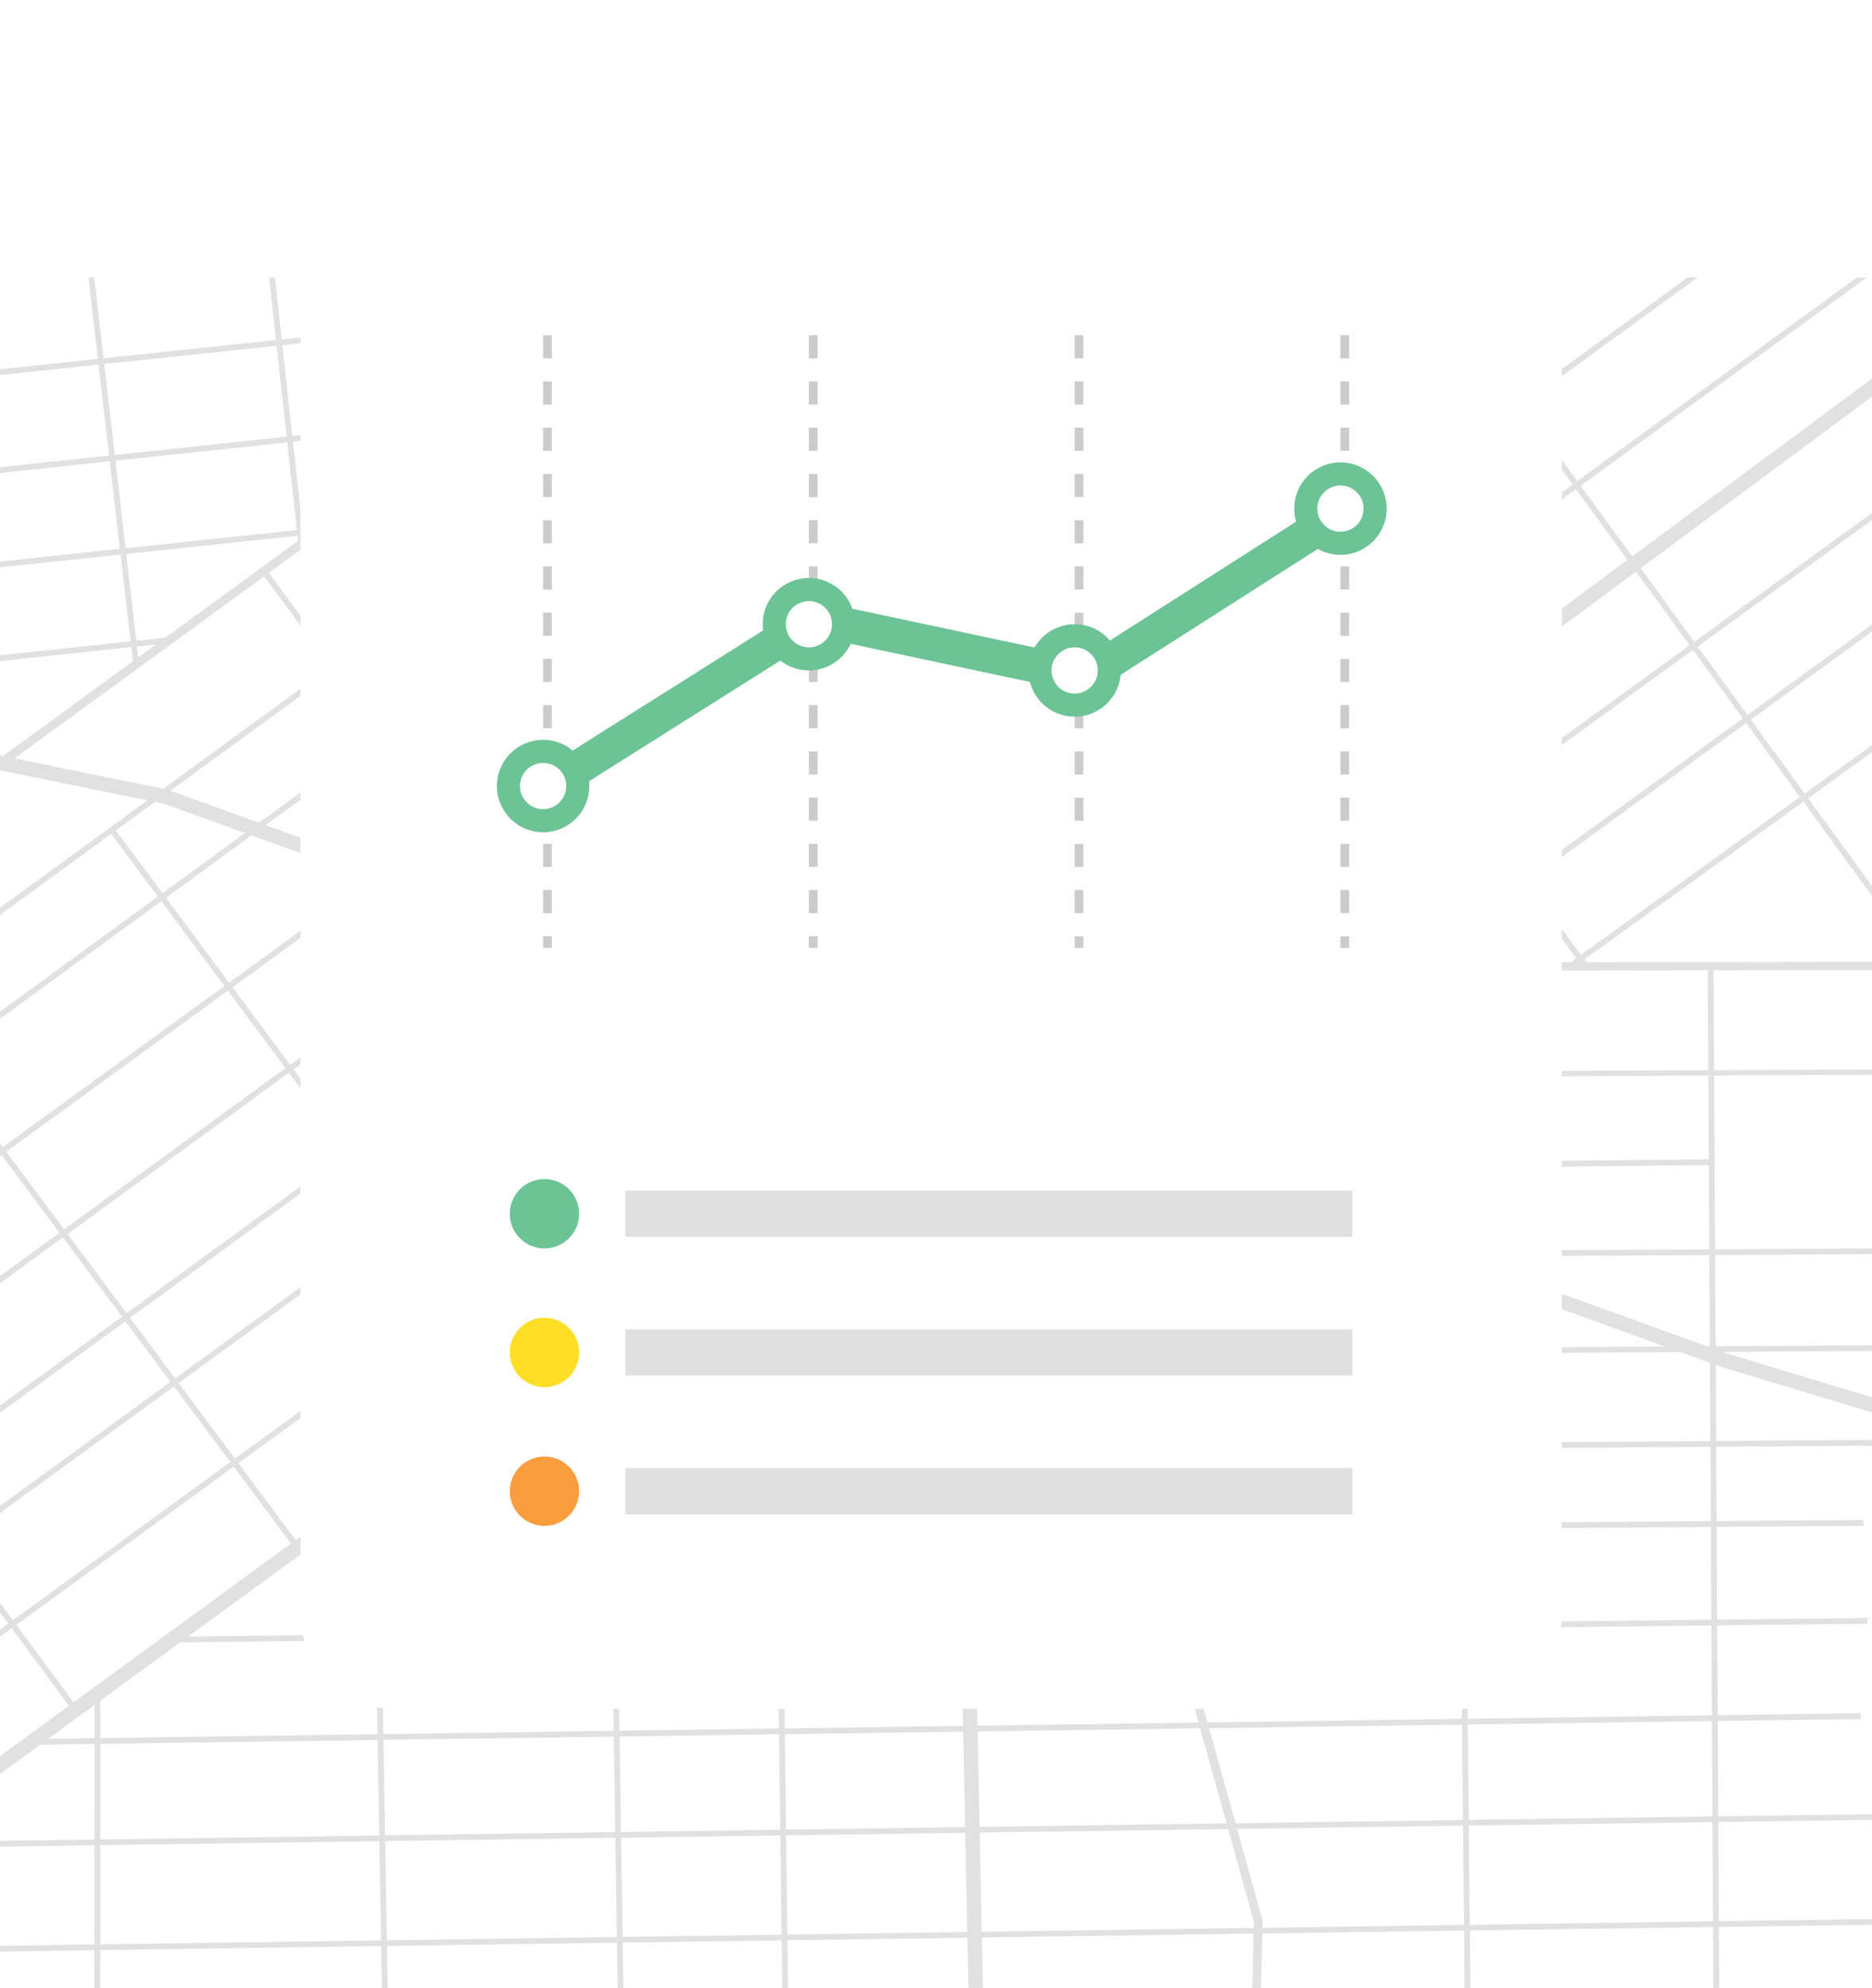 <svg width="162" height="172" viewBox="0 0 162 172" fill="none" xmlns="http://www.w3.org/2000/svg">
<g opacity="0.15" clip-path="url(#clip0)">
<path fill-rule="evenodd" clip-rule="evenodd" d="M136.386 42.317L117.471 56.086L122.048 62.364L140.841 48.438L136.386 42.317ZM136.092 41.913L117.176 55.682L112.387 49.113L131.311 35.343L136.092 41.913ZM136.791 42.022L161.504 24.032L161.21 23.628L136.496 41.618L131.715 35.049L154.137 18.734L153.843 18.33L131.421 34.645L127.488 29.241L135.874 23.125L135.579 22.721L127.194 28.837L122.09 21.825L121.686 22.119L126.79 29.132L107.875 42.926L102.884 36.081L120.865 22.985L120.571 22.581L102.59 35.677L97.74 29.026L107.377 22.025L107.083 21.62L88.852 34.864L90.212 22.582L89.958 22.554L93.869 19.703L93.574 19.299L89.221 22.473L88.97 22.445L88.944 22.674L72.424 34.718L68.41 29.287L77.229 22.858L76.935 22.454L68.113 28.884L62.213 20.9L61.609 21.345L67.507 29.326L48.429 43.232L42.703 35.385L58.637 23.767L58.196 23.161L53.983 26.232L24.378 29.362L22.153 9.197L21.656 9.252L23.88 29.415L8.968 30.991L7.638 19.501L7.141 19.558L8.47 31.044L-0.625 32.005L-0.572 32.502L8.528 31.54L9.439 39.41L-1.234 40.548L-1.181 41.045L9.496 39.907L10.372 47.477L-10.3 49.67L-10.247 50.167L10.43 47.973L11.299 55.484L-24.477 59.298L-24.424 59.795L11.356 55.981L11.498 57.209L0.248 65.412L-0.007 65.36L-0.064 65.639L-15.284 76.736L-14.842 77.342L-0.124 66.611L12.76 69.231L-0.733 79.066L-0.438 79.47L9.621 72.138L13.657 77.56L-0.63 87.976L-0.335 88.38L13.955 77.962L19.417 85.301L0.243 99.229L-9.453 86.217L-9.854 86.516L-0.161 99.522L-1.915 100.797L-1.621 101.201L0.138 99.923L5.147 106.646L-2.719 112.374L-2.424 112.778L5.446 107.047L10.553 113.9L-3.457 124.117L-3.162 124.521L10.852 114.301L14.754 119.537L-4.022 133.2L-7.541 128.433L-7.943 128.73L0.716 140.459L-4.426 144.202L-4.132 144.606L1.013 140.862L5.961 147.565L-7.796 157.616L-7.059 158.626L3.468 150.935L8.183 150.868L8.178 159.136L-7.162 159.356L-7.15 159.848L8.177 159.629L8.172 168.213L-7.794 168.441L-7.782 168.934L8.171 168.706L8.162 183.437L8.662 183.437L8.671 168.699L32.988 168.351L33.265 184.328L33.765 184.32L33.488 168.344L53.387 168.059L53.692 188.468L54.192 188.461L54.126 184.08L67.841 183.959L67.891 187.938L68.391 187.932L68.341 183.955L84.044 183.817L84.144 188.705L85.393 188.679L85.294 183.806L108.048 183.606L107.875 189.951L108.625 189.972L108.798 183.6L126.862 183.441L126.92 189.217L127.42 189.212L127.362 183.437L148.34 183.252L148.386 191.405L148.886 191.402L148.84 183.248L151.345 183.226L151.341 182.726L148.837 182.748L148.799 175.901L159.834 175.804L159.83 175.304L148.796 175.401L148.748 166.696L165.374 166.459L165.362 165.966L148.745 166.203L148.697 157.62L166.006 157.373L165.994 156.88L148.695 157.128L148.649 148.88L161.023 148.705L161.016 148.205L148.646 148.38L148.603 140.613L161.583 140.47L161.577 139.97L148.6 140.113L148.555 132.089L161.263 131.997L161.259 131.497L148.552 131.589L148.516 125.16L165.64 125.039L165.636 124.539L148.514 124.66L148.477 118.072L149.015 118.266C149.025 118.27 149.036 118.274 149.046 118.277L161.99 122.186L162.352 120.989L149.424 117.085L149.044 116.948L163.041 116.864L163.031 116.374L148.468 116.461L148.424 108.569L163.959 108.483L163.949 107.993L148.421 108.079L148.337 93.04L174.017 92.929L173.984 92.472L148.335 92.583L148.287 83.939L167.556 83.91L167.527 83.199L137.273 83.244L137.101 83.008L156.062 69.35L165.158 81.847L165.562 81.552L156.468 69.058L163.688 63.858L163.396 63.452L156.174 68.654L151.517 62.255L172.898 46.721L172.604 46.317L151.223 61.851L146.915 55.933L166.459 41.764L166.165 41.359L146.621 55.528L141.979 49.151L164.112 32.749L163.368 31.745L141.243 48.14L136.791 42.022ZM148.337 182.752L148.299 175.906L127.288 176.09L127.357 182.937L148.337 182.752ZM126.857 182.941L126.788 176.095L108.998 176.251L108.812 183.099L126.857 182.941ZM108.061 183.106L108.248 176.257L85.145 176.46L85.284 183.306L108.061 183.106ZM84.034 183.317L83.895 176.471L68.25 176.609L68.335 183.455L84.034 183.317ZM67.835 183.459L67.641 167.856L53.887 168.052L54.119 183.58L67.835 183.459ZM83.885 175.971L68.244 176.109L68.141 167.848L83.715 167.626L83.885 175.971ZM108.261 175.757L85.135 175.96L84.965 167.608L108.492 167.272L108.261 175.757ZM126.783 175.595L109.012 175.751L109.243 167.261L126.697 167.011L126.783 175.595ZM148.296 175.406L127.283 175.59L127.197 167.004L148.248 166.703L148.296 175.406ZM147.787 83.939L147.835 92.585L126.45 92.677L126.363 83.971L147.787 83.939ZM147.837 93.042L126.455 93.135L126.529 100.506L147.878 100.288L147.837 93.042ZM125.863 83.972L125.95 92.679L103.348 92.777L102.353 84.006L125.863 83.972ZM125.955 93.137L103.4 93.234L103.889 97.545C103.893 97.58 103.892 97.615 103.886 97.65L103.407 100.452L124.868 108.209L126.106 108.202L125.955 93.137ZM101.598 84.007L102.594 92.78L83.445 92.863L83.438 92.51L85.399 91.077L85.402 91.074L94.925 84.017L101.598 84.007ZM102.646 93.238L83.676 93.32L102.691 100.193L103.138 97.576L102.646 93.238ZM147.881 100.788L147.921 108.082L126.606 108.199L126.534 101.006L147.881 100.788ZM147.924 108.572L126.611 108.689L126.613 108.84L147.711 116.466L147.968 116.464L147.924 108.572ZM102.409 108.333L121.246 108.229L103.193 101.703L102.352 106.619L102.409 108.333ZM122.582 108.712L102.426 108.823L102.689 116.735L126.19 116.595L126.124 109.992L122.582 108.712ZM101.602 106.606L101.659 108.337L83.761 108.436L83.612 101.089L101.481 101.085L102.477 101.444L101.607 106.53C101.602 106.555 101.601 106.58 101.602 106.606ZM100.099 100.585L83.48 94.578L83.602 100.589L100.099 100.585ZM82.352 100.59L82.22 94.122L81.558 93.883L72.374 100.592L82.352 100.59ZM71.69 101.092L67.348 104.265L67.401 108.527L82.511 108.443L82.362 101.09L71.69 101.092ZM101.675 108.827L83.771 108.926L83.932 116.847L101.938 116.74L101.675 108.827ZM82.521 108.933L67.407 109.017L67.506 116.945L82.682 116.855L82.521 108.933ZM66.852 104.627L66.901 108.529L61.469 108.56L66.852 104.627ZM66.907 109.019L60.793 109.053L53.09 114.681L53.125 117.031L67.006 116.948L66.907 109.019ZM8.672 168.206L32.98 167.858L32.831 159.277L8.677 159.622L8.672 168.206ZM8.678 159.129L32.823 158.784L32.679 150.521L8.683 150.861L8.678 159.129ZM8.683 150.361L32.671 150.021L32.53 141.892L15.59 142.079L8.685 147.123L8.683 150.361ZM8.185 147.488L4.166 150.425L8.183 150.368L8.185 147.488ZM33.322 158.777L33.179 150.514L53.121 150.232L53.244 158.492L33.322 158.777ZM33.48 167.851L33.331 159.27L53.252 158.985L53.38 167.567L33.48 167.851ZM33.03 141.886L33.171 150.014L53.113 149.732L52.993 141.667L33.03 141.886ZM52.985 141.167L33.021 141.387L32.875 132.924L52.86 132.78L52.985 141.167ZM32.521 141.392L32.375 132.928L28.073 132.959L16.285 141.571L32.521 141.392ZM52.853 132.28L32.866 132.424L32.815 129.494L37.679 125.94L52.756 125.834L52.853 132.28ZM32.366 132.428L32.322 129.855L28.764 132.454L32.366 132.428ZM68.134 167.356L83.705 167.133L83.53 158.552L68.027 158.774L68.134 167.356ZM68.021 158.281L83.52 158.059L83.352 149.804L67.918 150.022L68.021 158.281ZM67.418 150.029L67.521 158.288L53.744 158.485L53.621 150.225L67.418 150.029ZM67.912 149.522L83.342 149.304L83.18 141.334L67.812 141.503L67.912 149.522ZM67.312 141.509L67.412 149.529L53.613 149.725L53.493 141.661L67.312 141.509ZM67.806 141.003L83.17 140.834L83.002 132.562L67.702 132.673L67.806 141.003ZM67.202 132.676L67.306 141.009L53.485 141.161L53.36 132.776L67.202 132.676ZM67.696 132.173L82.992 132.062L82.861 125.622L67.615 125.73L67.696 132.173ZM67.115 125.733L67.196 132.176L53.353 132.276L53.256 125.831L67.115 125.733ZM67.609 125.23L82.85 125.122L82.692 117.345L67.512 117.435L67.609 125.23ZM67.012 117.438L67.109 125.233L53.249 125.331L53.132 117.521L67.012 117.438ZM67.527 158.781L67.634 167.363L53.88 167.56L53.751 158.978L67.527 158.781ZM148.197 157.628L148.245 166.211L127.192 166.512L127.106 157.929L148.197 157.628ZM148.149 148.887L148.195 157.135L127.101 157.436L127.018 149.186L148.149 148.887ZM148.103 140.619L148.146 148.387L127.013 148.686L126.934 140.852L148.103 140.619ZM148.055 132.093L148.1 140.119L126.929 140.352L126.848 132.246L148.055 132.093ZM148.016 125.164L148.052 131.593L126.843 131.746L126.778 125.313L148.016 125.164ZM147.976 117.891L148.014 124.664L126.773 124.813L126.695 117.081L145.427 116.969L147.976 117.891ZM126.69 116.592L144.093 116.487L126.626 110.174L126.69 116.592ZM126.195 117.084L102.705 117.225L102.963 124.981L126.273 124.817L126.195 117.084ZM126.278 125.317L102.979 125.481L103.193 131.916L126.343 131.749L126.278 125.317ZM126.348 132.249L103.21 132.416L103.482 140.61L126.429 140.357L126.348 132.249ZM126.434 140.857L103.499 141.11L103.661 145.999L104.496 149.005L126.513 148.693L126.434 140.857ZM126.518 149.193L104.635 149.503L106.92 157.725L126.601 157.444L126.518 149.193ZM126.606 157.936L107.056 158.216L109.257 166.134C109.267 166.17 109.272 166.208 109.271 166.245L109.256 166.768L126.692 166.519L126.606 157.936ZM101.955 117.229L83.942 117.337L84.1 125.114L102.212 124.986L101.955 117.229ZM52.749 125.334L52.595 115.043L38.37 125.435L52.749 125.334ZM84.111 125.613L102.229 125.486L102.443 131.922L84.242 132.053L84.111 125.613ZM102.459 132.422L84.252 132.553L84.42 140.82L102.732 140.618L102.459 132.422ZM11.256 114.006L15.159 119.243L34.307 105.31L30.393 100.05L11.256 114.006ZM30.797 99.755L34.712 105.015L53.44 91.388L49.539 86.088L30.797 99.755ZM49.943 85.793L53.844 91.093L60.481 86.264L53.003 83.561L49.943 85.793ZM52.436 83.356L49.646 85.391L46.594 81.245L52.436 83.356ZM54.222 82.673L61.701 85.376L72.72 77.359L68.825 72.023L54.222 82.673ZM68.53 71.619L53.654 82.468L45.261 79.434L44.597 78.532L63.518 64.752L68.53 71.619ZM69.229 71.728L73.124 77.065L83.778 69.312L84.766 60.397L69.229 71.728ZM84.84 59.724L68.934 71.324L63.922 64.458L83.13 50.468L85.509 53.687L84.84 59.724ZM86.134 59.4L85.146 68.317L92.413 63.029L88.471 57.695L86.134 59.4ZM88.174 57.293L86.209 58.726L86.603 55.167L88.174 57.293ZM89.077 57.253L93.019 62.588L111.688 49.004L107.766 43.624L89.077 57.253ZM107.471 43.22L88.78 56.851L86.724 54.07L87.474 47.305L102.48 36.375L107.471 43.22ZM108.17 43.33L112.092 48.709L131.017 34.939L127.084 29.536L108.17 43.33ZM49.242 85.685L40.346 92.173L35.336 85.277L42.77 79.863L45.748 80.939L49.242 85.685ZM39.942 92.468L30.499 99.354L25.405 92.51L34.932 85.572L39.942 92.468ZM30.095 99.649L10.957 113.605L5.85 106.752L25.001 92.804L30.095 99.649ZM11.963 56.87L11.854 55.928L13.496 55.752L11.963 56.87ZM11.796 55.431L14.304 55.163L25.796 46.784L25.748 46.348L10.927 47.921L11.796 55.431ZM26.245 46.295L26.262 46.445L26.504 46.268L26.245 46.295ZM27.311 45.679L26.19 45.798L25.354 38.217L39.635 36.694L27.311 45.679ZM25.693 45.851L10.869 47.424L9.993 39.854L24.857 38.27L25.693 45.851ZM9.025 31.488L23.935 29.912L24.802 37.773L9.936 39.358L9.025 31.488ZM24.432 29.859L25.299 37.719L40.443 36.105L53.176 26.82L24.432 29.859ZM141.577 49.448L122.785 63.373L127.285 69.546L146.216 55.822L141.577 49.448ZM146.51 56.226L127.58 69.95L131.907 75.885L150.818 62.145L146.51 56.226ZM151.112 62.549L132.202 76.289L136.806 82.604L155.768 68.946L151.112 62.549ZM111.982 49.408L116.772 55.976L98.15 69.532L93.316 62.99L111.982 49.408ZM97.335 29.319L102.185 35.971L87.548 46.632L88.777 35.536L97.335 29.319ZM121.646 62.661L117.067 56.38L98.448 69.934L101.115 73.543C101.154 73.596 101.178 73.658 101.186 73.724L101.615 77.505L121.646 62.661ZM101.778 78.94L122.383 63.671L126.88 69.839L108.332 83.286L102.272 83.295L101.778 78.94ZM109.185 83.285L127.175 70.243L131.503 76.179L121.748 83.267L109.185 83.285ZM122.6 83.265L131.797 76.583L136.401 82.896L135.915 83.246L122.6 83.265ZM48.026 43.526L42.298 35.68L23.266 49.557L29.023 57.377L48.026 43.526ZM48.32 43.93L52.303 49.387L33.326 63.221L29.32 57.78L48.32 43.93ZM52.707 49.092L48.724 43.636L67.804 29.728L71.818 35.16L52.707 49.092ZM52.598 49.791L33.622 63.624L39.07 71.025L58.039 57.246L52.598 49.791ZM58.444 56.952L53.002 49.496L72.115 35.562L77.625 43.019L58.444 56.952ZM58.334 57.65L39.367 71.427L44.301 78.129L63.223 64.348L58.334 57.65ZM63.627 64.054L58.739 57.356L77.922 43.421L82.833 50.066L63.627 64.054ZM73.014 77.763L62.269 85.582L71.513 88.923L77.813 84.337L73.014 77.763ZM78.217 84.043L73.419 77.469L83.704 69.984L82.492 80.931L78.217 84.043ZM78.107 84.741L72.08 89.128L81.357 92.481L82.175 91.884L82.142 90.268L78.107 84.741ZM82.124 89.395L78.512 84.446L82.417 81.603L82.04 85.007C82.037 85.034 82.036 85.061 82.036 85.089L82.124 89.395ZM1.244 65.614L22.862 49.852L28.619 57.672L14.129 68.234L1.244 65.614ZM14.745 68.403L28.916 58.074L32.922 63.516L22.415 71.176L14.745 68.403ZM22.982 71.381L33.218 63.919L38.666 71.319L33.398 75.145L22.982 71.381ZM33.966 75.351L38.962 71.721L43.897 78.424L43.422 78.769L33.966 75.351ZM43.99 78.974L44.193 78.826L44.415 79.128L43.99 78.974ZM35.01 105.417L53.737 91.79L58.565 98.348L39.875 111.954L35.01 105.417ZM54.141 91.496L58.969 98.054L70.293 89.811L61.049 86.47L54.141 91.496ZM40.173 112.355L58.861 98.751L63.728 105.361L45.098 118.972L40.173 112.355ZM59.265 98.457L64.131 105.066L80.14 93.371L70.86 90.016L59.265 98.457ZM-3.725 133.602L1.12 140.165L19.925 126.476L15.053 119.938L-3.725 133.602ZM1.417 140.567L6.365 147.27L25.178 133.525L20.224 126.877L1.417 140.567ZM44.694 119.267L25.582 133.23L20.628 126.583L39.769 112.649L44.694 119.267ZM39.471 112.248L20.329 126.182L15.457 119.644L34.606 105.711L39.471 112.248ZM24.703 92.403L5.551 106.351L0.542 99.63L19.716 85.702L24.703 92.403ZM42.203 79.657L25.107 92.109L20.12 85.408L32.744 76.238L42.203 79.657ZM32.176 76.033L19.822 85.007L14.359 77.667L21.764 72.269L32.176 76.033ZM21.196 72.064L14.061 77.266L10.025 71.843L13.424 69.366L14.126 69.508L21.196 72.064ZM78.232 42.578L72.721 35.12L88.87 23.348L87.484 35.857L78.232 42.578ZM87.41 36.529L78.529 42.98L83.439 49.624L86.18 47.628L87.41 36.529ZM85.631 52.59L83.737 50.026L86.106 48.301L85.631 52.59ZM85.072 68.989L92.71 63.431L97.544 69.973L83.859 79.935L85.072 68.989ZM97.841 70.376L83.785 80.608L83.287 85.104L83.406 90.984L84.658 90.07L84.661 90.067L100.918 78.021L100.452 73.908L97.841 70.376ZM101.081 79.456L101.517 83.296L95.887 83.305L101.081 79.456ZM102.748 141.118L84.43 141.32L84.592 149.286L103.721 149.016L102.926 146.157C102.919 146.128 102.914 146.099 102.913 146.069L102.748 141.118ZM103.859 149.514L84.602 149.786L84.77 158.041L106.145 157.736L103.859 149.514ZM106.281 158.227L84.78 158.534L84.955 167.115L108.506 166.779L108.519 166.281L106.281 158.227Z" fill="#333333"/>
</g>
<g filter="url(#filter0_d)">
<rect x="26" y="10" width="109.151" height="137.834" rx="8" fill="white"/>
</g>
<line opacity="0.25" x1="47.375" y1="29" x2="47.375" y2="82" stroke="#333333" stroke-width="0.75" stroke-dasharray="2 2"/>
<line opacity="0.25" x1="70.375" y1="29" x2="70.375" y2="82" stroke="#333333" stroke-width="0.75" stroke-dasharray="2 2"/>
<line opacity="0.25" x1="93.375" y1="29" x2="93.375" y2="82" stroke="#333333" stroke-width="0.75" stroke-dasharray="2 2"/>
<line opacity="0.25" x1="116.375" y1="29" x2="116.375" y2="82" stroke="#333333" stroke-width="0.75" stroke-dasharray="2 2"/>
<path d="M47.5 68L70.5 53.5L94 58.5L117.5 43.5" stroke="#6CC396" stroke-width="3"/>
<circle cx="70" cy="54" r="3" fill="white" stroke="#6CC396" stroke-width="2"/>
<circle cx="93" cy="58" r="3" fill="white" stroke="#6CC396" stroke-width="2"/>
<circle cx="116" cy="44" r="3" fill="white" stroke="#6CC396" stroke-width="2"/>
<circle cx="47" cy="68" r="3" fill="white" stroke="#6CC396" stroke-width="2"/>
<rect x="54.116" y="103" width="62.919" height="4" fill="#E0E0E0"/>
<circle cx="47.116" cy="105" r="3" fill="#6CC396"/>
<rect x="54.116" y="115" width="62.919" height="4" fill="#E0E0E0"/>
<circle cx="47.116" cy="117" r="3" fill="#FFDE27"/>
<rect x="54.116" y="127" width="62.919" height="4" fill="#E0E0E0"/>
<circle cx="47.116" cy="129" r="3" fill="#F99D3E"/>
<defs>
<filter id="filter0_d" x="16" y="0" width="129.151" height="157.834" filterUnits="userSpaceOnUse" color-interpolation-filters="sRGB">
<feFlood flood-opacity="0" result="BackgroundImageFix"/>
<feColorMatrix in="SourceAlpha" type="matrix" values="0 0 0 0 0 0 0 0 0 0 0 0 0 0 0 0 0 0 127 0"/>
<feOffset/>
<feGaussianBlur stdDeviation="5"/>
<feColorMatrix type="matrix" values="0 0 0 0 0 0 0 0 0 0 0 0 0 0 0 0 0 0 0.1 0"/>
<feBlend mode="normal" in2="BackgroundImageFix" result="effect1_dropShadow"/>
<feBlend mode="normal" in="SourceGraphic" in2="effect1_dropShadow" result="shape"/>
</filter>
<clipPath id="clip0">
<rect width="162" height="148" fill="white" transform="translate(0 24)"/>
</clipPath>
</defs>
</svg>
